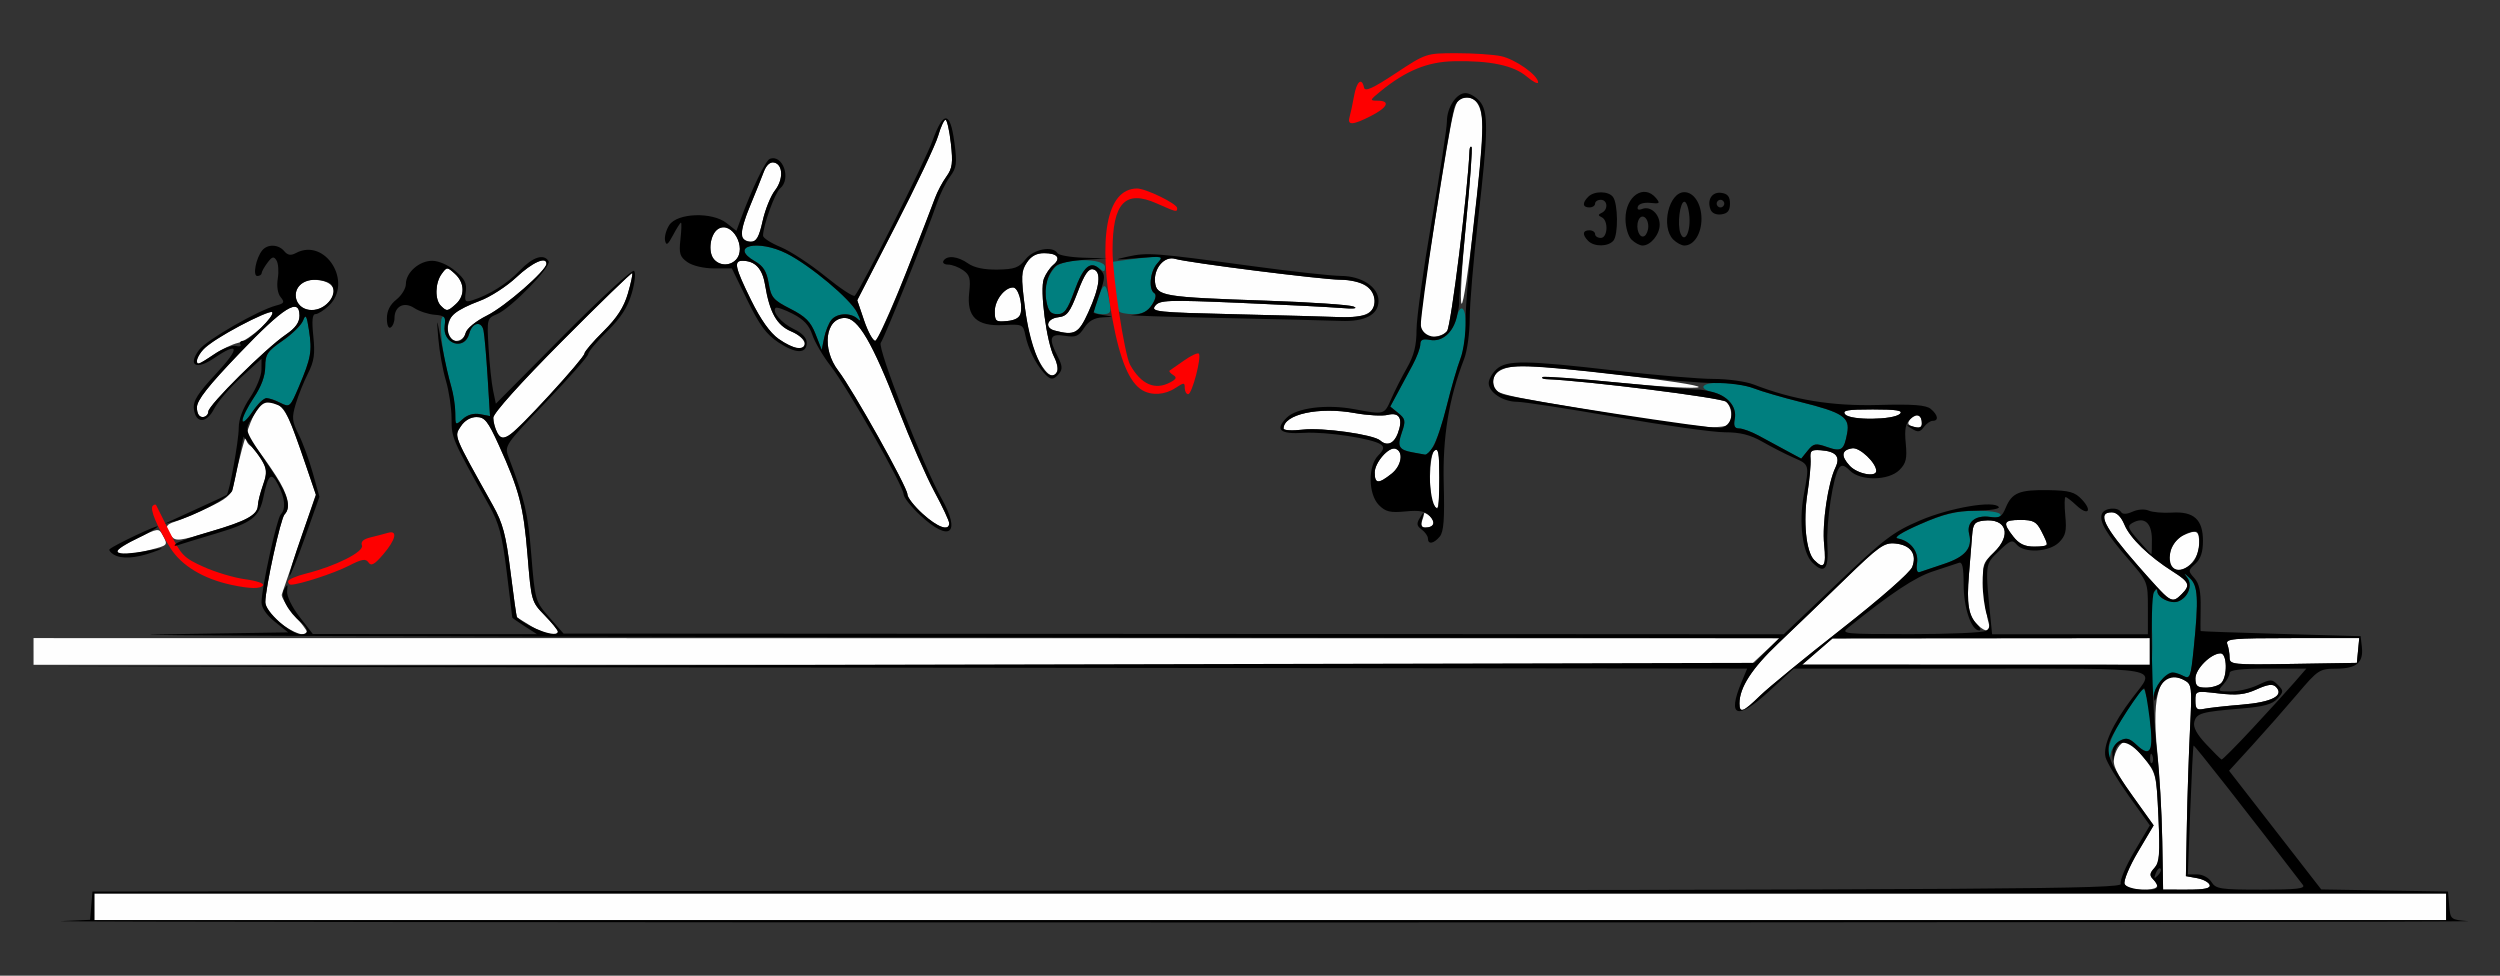 <?xml version="1.0" encoding="UTF-8" standalone="no"?>
<!-- Created with Inkscape (http://www.inkscape.org/) -->

<svg
   xmlns:dc="http://purl.org/dc/elements/1.1/"
   xmlns:cc="http://creativecommons.org/ns#"
   xmlns:rdf="http://www.w3.org/1999/02/22-rdf-syntax-ns#"
   xmlns:svg="http://www.w3.org/2000/svg"
   xmlns="http://www.w3.org/2000/svg"
   xmlns:sodipodi="http://sodipodi.sourceforge.net/DTD/sodipodi-0.dtd"
   xmlns:inkscape="http://www.inkscape.org/namespaces/inkscape"
   id="svg3456"
   version="1.1"
   inkscape:version="0.91 r13725"
   width="614.953"
   height="240"
   viewBox="0 0 614.953 240"
   sodipodi:docname="bb930801.svg">
  <rect x="0" y="0" width="614.953" height="240" fill="#333333" stroke="none"/>
  <defs
     id="defs3460" />
  <sodipodi:namedview
     pagecolor="#ffffff"
     bordercolor="#666666"
     borderopacity="1"
     objecttolerance="10"
     gridtolerance="10"
     guidetolerance="10"
     inkscape:pageopacity="0"
     inkscape:pageshadow="2"
     inkscape:window-width="1556"
     inkscape:window-height="813"
     id="namedview3458"
     showgrid="false"
     inkscape:zoom="1.0163375"
     inkscape:cx="295.35606"
     inkscape:cy="172.56471"
     inkscape:window-x="0"
     inkscape:window-y="0"
     inkscape:window-maximized="0"
     inkscape:current-layer="svg3456" />
  <g
     id="g3466"
     transform="translate(-0.16,-0.54)">
    <path
       style="fill:#fefefe"
       d="m 23.364,223.594 0,-3.281 289.252,0 289.252,0 0,3.281 0,3.281 -289.252,0 -289.252,0 0,-3.281 z M 522.765,217.962 c -0.298,-0.779 1.184,-4.325 3.305,-7.906 l 3.845,-6.493 -5.139,-7.186 c -4.195,-5.866 -5.028,-7.643 -4.533,-9.672 0.571,-2.342 1.848,-3.846 3.293,-3.879 0.351,-0.008 2.083,1.779 3.848,3.97 3.151,3.911 3.219,4.186 3.718,14.882 0.431,9.249 0.279,11.127 -1.005,12.415 -1.182,1.185 -1.266,1.765 -0.385,2.649 1.942,1.948 1.256,2.632 -2.639,2.632 -2.495,0 -3.95,-0.477 -4.308,-1.413 z m 9.277,-10.542 c -0.11,-6.573 -0.665,-16.439 -1.233,-21.923 -1.53,-14.768 0.737,-20.818 6.616,-17.662 1.897,1.018 1.959,1.535 1.44,12.005 -0.298,6.018 -0.648,16.627 -0.778,23.576 l -0.236,12.635 2.727,0.49 c 1.5,0.269 2.902,1.017 3.115,1.661 0.284,0.855 -1.21,1.171 -5.53,1.17 l -5.919,-0.002 -0.2,-11.951 z M 428.037,173.552 c 0,-3.885 3.055,-8.613 9.535,-14.753 3.747,-3.55 11.074,-10.599 16.284,-15.664 8.54,-8.303 9.772,-9.179 12.527,-8.906 3.785,0.374 5.379,2.609 4.142,5.807 -0.513,1.325 -7.926,7.825 -17.254,15.127 -8.995,7.042 -18.053,14.457 -20.129,16.477 -4.239,4.125 -5.105,4.449 -5.105,1.912 z m 112.15,-0.657 c 0,-2.451 0.007,-2.453 5.696,-1.791 4.497,0.524 6.471,0.313 9.377,-1.002 2.725,-1.233 3.954,-1.391 4.732,-0.611 2.146,2.153 -0.964,3.775 -8.408,4.387 -3.955,0.325 -8.137,0.789 -9.293,1.03 -1.757,0.367 -2.103,0.036 -2.103,-2.014 z m 0,-5.483 c 0,-2.343 3.843,-6.162 6.201,-6.162 1.612,0 1.733,5.729 0.154,7.312 -0.617,0.619 -2.299,1.125 -3.738,1.125 -2.147,0 -2.617,-0.408 -2.617,-2.276 z m -531.776,-6.631 0,-3.281 214.72,0.025 214.72,0.025 -3.491,3.256 -3.491,3.256 -211.229,0 -211.229,0 0,-3.281 z m 438.785,0.021 3.738,-3.232 39.019,-0.035 39.019,-0.035 0,3.281 0,3.281 -42.757,-0.014 -42.757,-0.014 3.738,-3.232 z m 101.402,1.484 c 0,-1.002 -0.255,-2.488 -0.567,-3.304 -0.504,-1.318 1.272,-1.483 15.947,-1.483 l 16.514,0 -0.293,3.047 -0.293,3.047 -15.654,0.257 c -14.964,0.246 -15.654,0.177 -15.654,-1.564 z M 68.925,153.628 c -2.158,-1.768 -3.505,-3.68 -3.505,-4.975 0,-3.391 3.774,-20.601 4.731,-21.574 1.613,-1.64 0.9,-4.844 -2.111,-9.496 -3.849,-5.945 -7.293,-10.176 -7.293,-8.96 0,0.525 0.455,1.236 1.01,1.58 0.556,0.344 1.761,1.865 2.679,3.379 1.472,2.428 1.523,3.162 0.433,6.226 -0.68,1.91 -1.255,4.16 -1.277,4.999 -0.065,2.427 -2.197,3.626 -11.455,6.444 -7.874,2.396 -8.788,2.502 -9.848,1.141 -1.648,-2.117 -1.468,-2.799 0.935,-3.538 1.157,-0.356 4.725,-1.866 7.929,-3.356 4.636,-2.155 5.935,-3.233 6.361,-5.275 2.897,-13.904 5.677,-20.935 8.216,-20.782 4.177,0.252 4.81,1.277 9.755,15.793 l 2.368,6.953 -4.003,11.797 c -2.202,6.489 -4.169,12.236 -4.372,12.772 -0.203,0.536 1.114,2.712 2.927,4.837 1.813,2.124 3.295,4.111 3.295,4.416 0,1.469 -3.637,0.191 -6.776,-2.381 z m 61.916,0.948 c -1.799,-1.089 -3.379,-2.074 -3.511,-2.19 -0.132,-0.116 -0.851,-5.158 -1.599,-11.205 -1.125,-9.098 -1.873,-11.913 -4.334,-16.322 -9.82,-17.589 -9.547,-16.917 -7.907,-19.428 0.944,-1.445 2.39,-2.306 3.874,-2.306 2.036,0 2.808,0.968 5.51,6.915 5.04,11.094 6.074,15.07 7.055,27.116 0.914,11.221 0.97,11.419 4.19,14.726 1.795,1.844 3.264,3.651 3.264,4.016 0,1.298 -3.321,0.627 -6.542,-1.323 z m 355.676,-0.423 c -2.148,-2.155 -2.636,-5.103 -2.033,-12.283 0.296,-3.521 0.649,-7.878 0.784,-9.683 0.212,-2.828 0.609,-3.323 2.873,-3.583 5.628,-0.647 6.931,3.568 2.431,7.861 -2.77,2.643 -2.868,2.999 -2.435,8.847 0.248,3.352 0.755,7.043 1.126,8.203 0.793,2.479 -0.59,2.8 -2.746,0.638 z m 46.653,-6.746 c -0.519,-0.379 -3.719,-3.853 -7.111,-7.72 -8.428,-9.607 -10.155,-13.125 -6.444,-13.125 1.213,0 2.299,1.061 3.132,3.062 1.372,3.295 6.013,7.784 11.902,11.513 4.055,2.568 4.365,3.344 2.201,5.515 -1.63,1.635 -2.29,1.771 -3.68,0.756 z m 0.929,-7.743 c -1.167,-1.894 0.569,-6.279 2.908,-7.348 3.549,-1.622 4.116,-1.337 4.116,2.069 0,4.536 -5.113,8.379 -7.023,5.279 z m -87.679,-1.359 c -2.003,-2.009 -2.759,-9.51 -1.661,-16.471 0.525,-3.329 0.868,-7.108 0.762,-8.397 -0.169,-2.046 0.152,-2.319 2.527,-2.147 3.749,0.272 4.873,1.592 3.606,4.237 -1.87,3.904 -3.321,13.806 -2.785,19.013 0.544,5.283 -0.04,6.181 -2.449,3.765 z M 28.972,136.133 c 0,-0.408 2.303,-1.875 5.118,-3.26 4.947,-2.434 5.15,-2.458 6.075,-0.726 1.36,2.548 1.381,2.523 -3.196,3.679 -4.867,1.229 -7.997,1.349 -7.997,0.307 z m 466.423,-3.603 c -2.722,-3.472 -2.453,-4.092 1.777,-4.092 3.168,0 3.924,0.407 5.14,2.766 1.921,3.727 1.889,3.797 -1.777,3.797 -2.347,0 -3.721,-0.66 -5.14,-2.47 z m -268.289,-5.608 c -2.058,-1.865 -3.741,-4.019 -3.741,-4.787 0,-1.735 -13.429,-25.742 -17.003,-30.395 -4.143,-5.395 -3.2,-12.99 1.613,-12.99 3.26,0 6.762,5.984 13.169,22.5 2.9,7.477 6.899,16.599 8.887,20.272 1.987,3.673 3.614,7.153 3.614,7.734 0,2.036 -2.832,1.026 -6.539,-2.334 z M 349.9,128.83 c 0.312,-0.816 0.567,-1.711 0.567,-1.99 0,-0.279 0.626,0.014 1.392,0.652 1.603,1.335 1.034,2.821 -1.079,2.821 -0.935,0 -1.246,-0.524 -0.879,-1.483 z m 2.818,-4.282 c -1.226,-1.99 -1.018,-12.066 0.271,-13.139 0.983,-0.818 1.217,0.452 1.217,6.601 0,7.586 -0.227,8.584 -1.488,6.537 z m -14.4,-7.792 c 0,-2.438 3.444,-6.382 5.098,-5.837 2.074,0.683 1.522,4.196 -0.967,6.161 -3.257,2.57 -4.13,2.501 -4.13,-0.324 z m 116.845,-1.635 c -2.255,-2.428 -2.032,-3.915 0.644,-4.312 1.81,-0.269 5.876,3.585 5.876,5.568 0,1.644 -4.66,0.746 -6.52,-1.256 z m -115.49,-6.226 c -1.643,-1.468 -14.269,-3.238 -19.048,-2.67 -2.605,0.31 -4.737,0.191 -4.737,-0.264 0,-3.531 8.705,-5.419 17.557,-3.809 3.135,0.57 6.771,0.767 8.081,0.437 2.903,-0.731 3.826,0.992 2.46,4.594 -0.953,2.515 -2.658,3.191 -4.314,1.712 z m -217.204,-1.946 c -0.536,-1.004 -0.974,-2.645 -0.974,-3.646 0,-1.108 6.623,-8.485 16.932,-18.858 9.313,-9.371 17.073,-16.896 17.246,-16.723 0.173,0.173 -0.305,2.432 -1.061,5.02 -0.989,3.385 -2.682,5.996 -6.031,9.306 -2.561,2.53 -4.656,4.983 -4.656,5.45 0,1.155 -16.683,19.236 -18.795,20.37 -1.297,0.696 -1.912,0.484 -2.661,-0.92 z m 272.391,-4.932 c -27.173,-4.56 -27.031,-4.524 -27.382,-6.961 -0.406,-2.824 2.072,-4.389 7.086,-4.476 6.991,-0.121 44.278,4.332 43.426,5.187 -0.423,0.425 -9.137,-0.059 -19.364,-1.075 -10.227,-1.016 -18.798,-1.643 -19.047,-1.394 -0.249,0.249 0.144,0.477 0.872,0.505 9.778,0.38 43.093,4.557 44.289,5.553 0.872,0.726 1.402,2.302 1.241,3.691 -0.252,2.179 -0.707,2.44 -4.487,2.58 -2.313,0.086 -14.299,-1.538 -26.636,-3.608 z m 75.428,3.287 c -0.922,-0.371 -0.952,-0.794 -0.128,-1.791 1.24,-1.499 2.737,-0.912 2.737,1.074 0,1.398 -0.545,1.548 -2.609,0.717 z m -16.236,-2.833 c -0.816,-0.986 0.484,-1.221 6.768,-1.221 5.846,0 7.512,0.267 6.707,1.074 -1.544,1.549 -12.218,1.665 -13.475,0.147 z M 48.598,100.745 c 0,-1.757 2.752,-5.255 10.514,-13.359 10.898,-11.38 14.72,-13.769 14.72,-9.2 0,1.67 -0.987,3.045 -3.337,4.647 -4.984,3.398 -19.093,17.397 -19.093,18.945 0,0.741 -0.631,1.348 -1.402,1.348 -0.878,0 -1.402,-0.889 -1.402,-2.38 z M 257.241,91.641 c -2.509,-3.154 -3.992,-7.784 -4.987,-15.566 -0.965,-7.549 -0.913,-8.81 0.452,-10.9 1.066,-1.632 2.387,-2.363 4.27,-2.363 3.313,0 4.272,1.229 2.262,2.902 -0.819,0.682 -1.86,2.218 -2.313,3.414 -1.033,2.726 0.664,15.589 2.536,19.22 1.861,3.611 0.105,6.216 -2.22,3.292 z M 48.598,89.166 c 0,-1.936 3.733,-4.931 10.631,-8.529 4.048,-2.111 7.594,-3.604 7.88,-3.318 0.956,0.959 -5.676,6.962 -8.341,7.549 -1.447,0.319 -4.136,1.604 -5.975,2.856 -3.672,2.5 -4.195,2.68 -4.195,1.442 z M 191.674,83.901 c -2.104,-1.491 -4.405,-4.734 -6.776,-9.553 -3.951,-8.03 -4.31,-9.66 -2.126,-9.66 3.111,0 4.918,1.899 5.566,5.847 1.132,6.894 2.899,10.039 6.488,11.543 3.422,1.434 4.544,4.207 1.669,4.126 -0.9,-0.025 -3.069,-1.062 -4.821,-2.303 z M 110.903,83.75 c -1.195,-1.199 -0.611,-4.72 1.012,-6.102 0.9,-0.766 3.726,-2.168 6.282,-3.115 2.556,-0.947 6.595,-3.55 8.975,-5.784 3.913,-3.672 7.406,-5.241 7.406,-3.327 0,1.655 -10.144,10.493 -14.599,12.719 -2.795,1.397 -4.994,3.191 -5.286,4.312 -0.486,1.865 -2.528,2.563 -3.791,1.296 z m 101.811,-4.365 -1.691,-4.99 9.365,-18.213 c 5.151,-10.017 9.886,-20.006 10.524,-22.198 C 231.55,31.793 232.371,30 232.737,30 c 0.366,0 0.959,2.6 1.318,5.777 0.546,4.839 0.367,6.171 -1.099,8.203 -0.963,1.334 -2.216,3.692 -2.784,5.238 -5.911,16.089 -13.899,35.156 -14.728,35.156 -0.571,0 -1.799,-2.245 -2.729,-4.99 z M 350.156,82.812 c -1.145,-1.149 -0.692,-5.322 3.187,-29.375 4.628,-28.694 4.585,-28.518 7.038,-28.873 2.815,-0.407 4.376,2.078 4.462,7.108 0.121,7.013 -4.319,44.417 -5.171,43.562 -0.423,-0.425 0.059,-9.166 1.072,-19.425 1.013,-10.259 1.638,-18.857 1.389,-19.106 -0.249,-0.249 -0.475,0.144 -0.503,0.875 -0.367,9.513 -4.543,43.228 -5.496,44.38 -1.236,1.494 -4.83,2.007 -5.979,0.854 z m -90.576,-0.959 c -2.545,-0.667 -1.923,-2.945 0.894,-3.276 2.16,-0.253 2.858,-1.161 4.773,-6.205 1.652,-4.351 2.648,-5.824 3.779,-5.588 2.132,0.445 1.708,4.3 -1.164,10.593 -2.391,5.24 -3.364,5.766 -8.282,4.476 z M 244.86,77.08 c 0,-2.698 2.414,-5.83 4.495,-5.83 1.24,0 2.366,3.729 1.888,6.254 -0.219,1.161 -1.303,1.81 -3.354,2.009 -2.789,0.27 -3.03,0.077 -3.03,-2.433 z m 59.071,0.76 c -19.317,-0.46 -20.748,-0.611 -19.626,-2.068 1.101,-1.432 2.97,-1.498 20.836,-0.738 10.794,0.459 21.939,1.024 24.766,1.255 3.259,0.267 4.42,0.138 3.173,-0.353 -1.082,-0.426 -10.755,-1.073 -21.495,-1.438 -25.402,-0.864 -26.917,-1.115 -27.309,-4.523 -0.392,-3.406 2.31,-6.558 4.94,-5.764 3.132,0.946 36.146,5.113 40.717,5.14 5.062,0.03 8.386,2.091 8.386,5.201 0,3.037 -2.59,4.241 -8.583,3.991 -2.732,-0.114 -14.344,-0.43 -25.804,-0.703 z M 74.019,75.75 c -2.499,-2.507 -0.56,-6.375 3.195,-6.375 5.028,0 6.658,2.919 3.321,5.948 -2.008,1.823 -4.933,2.014 -6.515,0.427 z m 34.579,0 c -1.518,-1.523 -1.416,-5.613 0.196,-7.824 1.293,-1.774 1.354,-1.774 3.271,-0.034 2.409,2.187 2.514,5.371 0.244,7.431 -2.04,1.852 -2.264,1.878 -3.711,0.427 z m 67.15,-11.475 c -1.51,-1.825 -0.881,-6.2 1.067,-7.423 3.369,-2.116 7.222,4.724 4.307,7.647 -1.518,1.522 -4.015,1.418 -5.374,-0.225 z m 6.864,-5.602 c -0.279,-0.729 0.602,-3.999 1.958,-7.266 1.356,-3.267 2.908,-7.121 3.448,-8.565 0.619,-1.654 1.549,-2.518 2.511,-2.334 2.261,0.432 2.393,4.156 0.245,6.895 -1.034,1.319 -2.392,4.692 -3.018,7.497 C 186.874,58.853 186.225,60 184.869,60 c -0.962,0 -1.978,-0.597 -2.257,-1.326 z"
       id="path3476"
       inkscape:connector-curvature="0" />
    <path
       style="fill:#007f7f"
       d="m 518.819,185.813 c -0.145,-2.449 1.646,-6.26 5.807,-12.36 2.775,-4.068 2.886,-4.128 3.437,-1.875 0.903,3.693 2.021,-11.455 1.311,-17.754 -0.382,-3.383 -0.23,-6.148 0.397,-7.229 0.558,-0.963 1.027,-1.239 1.043,-0.612 0.04,1.589 3.326,3.191 5.127,2.497 2.449,-0.943 3.63,-3.975 2.261,-5.806 -1.008,-1.349 -0.918,-1.338 0.612,0.069 2.024,1.861 2.204,5.087 0.965,17.256 -0.762,7.48 -0.828,7.634 -2.87,6.7 -4.891,-2.236 -8.677,4.48 -7.615,13.508 0.62,5.267 -0.537,6.419 -3.571,3.56 -1.765,-1.664 -2.538,-1.861 -4.071,-1.038 -1.041,0.559 -2.074,1.966 -2.297,3.127 l -0.405,2.111 -0.127,-2.156 z m -47.093,-46.809 c 0.414,-2.831 -1.639,-5.419 -4.772,-6.016 -1.075,-0.205 1.061,-1.548 5.607,-3.524 5.663,-2.462 8.714,-3.213 13.328,-3.281 3.524,-0.052 6.127,0.328 6.334,0.925 0.22,0.636 -0.705,0.858 -2.487,0.595 -3.651,-0.537 -5.92,1.298 -5.194,4.2 0.869,3.472 -0.96,5.626 -6.262,7.374 -2.704,0.892 -5.371,1.789 -5.928,1.994 -0.627,0.231 -0.865,-0.631 -0.626,-2.267 z m -32.123,-27.602 c -1.992,-1.074 -5.077,-2.743 -6.857,-3.709 -1.779,-0.966 -3.929,-1.756 -4.777,-1.756 -1.146,0 -1.426,-0.61 -1.089,-2.377 0.561,-2.944 -1.777,-5.735 -5.49,-6.553 -1.493,-0.329 -2.476,-0.986 -2.184,-1.459 0.82,-1.33 8.389,-1.018 12.317,0.507 1.938,0.753 7.098,2.259 11.468,3.347 10.541,2.625 12.267,3.779 11.534,7.712 -0.786,4.22 -1.389,4.629 -4.972,3.377 -2.795,-0.977 -3.305,-0.882 -4.73,0.884 l -1.598,1.979 -3.622,-1.953 z m -91.94,0.422 c -3.436,-0.618 -3.882,-1.442 -2.671,-4.929 0.974,-2.804 0.879,-3.315 -0.881,-4.745 l -1.973,-1.603 1.828,-3.399 c 1.005,-1.869 2.669,-4.964 3.697,-6.878 1.028,-1.914 1.869,-4.176 1.869,-5.026 0,-1.15 0.608,-1.43 2.369,-1.092 2.935,0.563 5.717,-1.782 6.532,-5.507 0.328,-1.498 0.983,-2.484 1.455,-2.191 1.326,0.822 1.015,8.415 -0.506,12.356 -0.75,1.944 -2.252,7.121 -3.336,11.503 -1.907,7.708 -3.962,12.324 -5.368,12.06 -0.374,-0.07 -1.731,-0.317 -3.016,-0.548 z M 59.813,103.952 c 0,-0.816 1.254,-3.339 2.787,-5.608 1.833,-2.714 2.793,-5.313 2.804,-7.596 0.015,-3.058 0.524,-3.821 4.285,-6.416 2.348,-1.62 4.612,-3.855 5.032,-4.967 0.631,-1.671 0.882,-1.248 1.447,2.44 0.792,5.171 0.499,6.8 -2.487,13.845 -2.132,5.029 -2.265,5.146 -4.527,3.998 -3.534,-1.794 -4.397,-1.511 -6.97,2.288 -1.314,1.94 -2.37,2.838 -2.37,2.016 z m 52.336,-1.939 c 0,-1.803 -0.622,-5.349 -1.381,-7.88 -1.833,-6.107 -2.796,-15 -1.699,-15.681 0.49,-0.304 0.707,0.591 0.495,2.041 -0.68,4.65 4.868,6.549 6.037,2.067 0.706,-2.709 2.993,-3.186 3.498,-0.73 0.235,1.142 0.69,6.348 1.011,11.568 l 0.584,9.492 -2.436,-0.467 c -1.555,-0.298 -3.1,0.136 -4.272,1.2 -1.792,1.627 -1.836,1.588 -1.836,-1.61 z m 88.628,-19.275 c -1.202,-3.071 -2.46,-4.336 -6.196,-6.236 -4.209,-2.14 -4.754,-2.779 -5.341,-6.262 -0.493,-2.929 -1.314,-4.256 -3.352,-5.419 -6.59,-3.76 0.692,-5.514 7.841,-1.888 5.725,2.904 15.578,11.15 17.219,14.411 0.989,1.966 1.046,2.46 0.187,1.641 -1.677,-1.6 -5.048,-1.475 -6.467,0.24 -0.643,0.777 -1.441,2.752 -1.775,4.389 l -0.607,2.977 -1.509,-3.853 z m 56.785,-8.081 c -0.65,-3.476 -0.063,-5.837 2.071,-8.329 1.965,-2.295 12.33,-2.395 12.33,-0.12 0,1.24 -0.257,1.307 -1.39,0.364 -2.307,-1.92 -3.97,-0.415 -6.141,5.558 -1.693,4.658 -2.445,5.682 -4.172,5.682 -1.652,0 -2.235,-0.681 -2.697,-3.155 z m 11.668,2.452 c 0.039,-0.387 0.622,-2.18 1.296,-3.984 1.269,-3.401 1.82,-2.959 2.633,2.109 0.353,2.202 0.091,2.578 -1.793,2.578 -1.214,0 -2.175,-0.316 -2.136,-0.703 z m 6.128,-0.033 c -0.249,-0.405 -0.742,-3.294 -1.094,-6.421 l -0.641,-5.685 4.441,-0.611 C 280.506,64.025 283.351,63.75 284.387,63.75 c 1.766,0 1.787,0.107 0.337,1.714 -1.7,1.885 -2.081,6.281 -0.623,7.185 0.567,0.351 0.344,1.461 -0.575,2.868 -1.093,1.673 -2.341,2.295 -4.607,2.295 -1.71,0 -3.312,-0.331 -3.562,-0.736 z"
       id="path3472"
       inkscape:connector-curvature="0" />
    <path
       style="fill:#fe0000"
       d="m 57.009,144.391 c -6.849,-1.479 -12.193,-4.707 -14.912,-9.008 -3.284,-5.195 -5.149,-9.635 -4.373,-10.413 0.326,-0.327 0.698,-0.419 0.827,-0.204 0.129,0.215 1.621,3.19 3.318,6.612 2.84,5.729 3.505,6.41 8.411,8.613 2.93,1.316 7.527,2.683 10.216,3.038 2.689,0.355 4.662,1.014 4.384,1.465 -0.58,0.942 -3.191,0.908 -7.871,-0.103 z m 14.019,-0.842 c 0,-0.454 1.998,-1.324 4.439,-1.932 7.222,-1.798 14.312,-5.371 13.721,-6.915 -0.346,-0.905 0.345,-1.552 2.111,-1.975 1.444,-0.346 3.362,-0.848 4.261,-1.116 2.504,-0.746 1.99,1.639 -1.141,5.299 -2.135,2.496 -2.969,2.956 -3.612,1.99 -0.677,-1.017 -1.613,-0.857 -4.934,0.846 -3.541,1.816 -12.02,4.584 -14.145,4.617 -0.386,0.007 -0.701,-0.361 -0.701,-0.815 z M 281.147,96.528 c -3.154,-1.846 -5.505,-7.425 -7.331,-17.391 -3.699,-20.196 -1.486,-32.107 5.987,-32.233 2.143,-0.036 9.915,3.745 9.915,4.824 0,1.056 -0.115,1.029 -5.047,-1.159 -7.734,-3.432 -10.841,-0.122 -10.841,11.546 0,6.501 2.949,25.729 4.321,28.169 2.725,4.848 6.118,6.324 9.886,4.301 1.519,-0.816 1.662,-1.207 0.667,-1.824 -0.697,-0.432 -1.069,-0.916 -0.827,-1.074 0.242,-0.159 1.84,-1.273 3.551,-2.477 1.711,-1.204 3.335,-1.963 3.61,-1.688 0.761,0.763 -1.648,9.977 -2.608,9.977 -0.463,0 -0.841,-0.681 -0.841,-1.514 0,-1.394 -0.183,-1.394 -2.304,0 -2.583,1.698 -5.797,1.912 -8.138,0.542 z m 50.983,-67.231 c 0.264,-0.902 0.76,-3.223 1.102,-5.156 0.634,-3.59 1.904,-4.666 2.447,-2.074 0.229,1.095 2.1,0.254 7.779,-3.498 7.45,-4.922 7.503,-4.939 14.953,-4.944 4.112,-0.003 9.041,0.322 10.954,0.723 3.505,0.733 9.14,4.707 9.14,6.445 0,0.516 -1.264,-0.129 -2.808,-1.433 -3.239,-2.734 -8.992,-3.943 -17.898,-3.762 -6.511,0.133 -11.82,2.311 -18.079,7.418 -2.654,2.165 -2.691,2.288 -0.701,2.293 3.209,0.007 2.515,1.631 -1.598,3.736 -4.543,2.325 -5.916,2.391 -5.29,0.253 z"
       id="path3470"
       inkscape:connector-curvature="0" />
    <path
       style="fill:#000000"
       d="m 15.133,227.117 7.189,-0.319 0.288,-3.477 0.288,-3.477 249.736,-0.236 c 221.93,-0.21 249.676,-0.393 249.197,-1.647 -0.297,-0.777 1.188,-4.329 3.305,-7.904 l 3.845,-6.493 -5.155,-7.208 c -2.835,-3.964 -5.419,-8.263 -5.742,-9.554 -0.704,-2.814 1.718,-8.187 6.558,-14.545 C 530.571,164.468 533.498,165 484.715,165 l -43.323,0 -6.192,5.691 c -7.731,7.106 -10.24,6.244 -6.683,-2.296 L 429.932,165 218.938,164.77 7.944,164.539 l 211.898,-0.473 211.898,-0.473 3.037,-3.047 3.037,-3.047 -214.935,-0.216 C 104.665,157.166 22.138,156.849 39.487,156.581 l 31.543,-0.488 -3.272,-2.618 c -2.033,-1.627 -3.272,-3.434 -3.272,-4.773 0,-3.43 3.766,-20.644 4.731,-21.625 1.298,-1.32 1.067,-3.989 -0.633,-7.285 -1.689,-3.276 -2.459,-2.636 -3.628,3.02 -1.022,4.944 -2.786,6.305 -11.581,8.936 -4.427,1.324 -8.679,2.623 -9.45,2.885 -0.878,0.299 -1.053,0.163 -0.467,-0.366 0.514,-0.464 4.299,-1.8 8.411,-2.97 8.619,-2.452 11.665,-4.115 11.723,-6.397 0.023,-0.89 0.589,-3.158 1.259,-5.039 1.314,-3.691 0.954,-4.93 -2.737,-9.407 l -2.073,-2.514 -1.145,5.795 c -0.63,3.187 -1.342,6.539 -1.583,7.449 -0.42,1.585 -9.443,6.38 -14.322,7.611 l -2.336,0.589 2.336,-1.109 c 1.285,-0.61 4.65,-2.152 7.477,-3.427 2.827,-1.275 5.273,-2.424 5.436,-2.553 0.663,-0.525 2.975,-13.312 2.975,-16.452 0,-2.198 0.972,-4.814 2.787,-7.5 1.533,-2.269 2.794,-5.349 2.804,-6.845 l 0.017,-2.719 -5.028,4.594 c -2.765,2.527 -5.741,5.99 -6.612,7.697 -1.891,3.702 -4.575,3.717 -5.002,0.028 -0.225,-1.944 0.957,-3.813 5.481,-8.664 5.952,-6.382 5.725,-8.033 -0.519,-3.782 -4.403,2.997 -6.54,1.797 -3.669,-2.061 1.815,-2.439 14.606,-9.786 19.007,-10.917 1.922,-0.494 2.077,-0.797 1.047,-2.042 -0.729,-0.881 -1.009,-2.701 -0.705,-4.581 0.278,-1.716 0.138,-3.714 -0.309,-4.441 -0.669,-1.086 -1.065,-0.988 -2.223,0.549 -0.775,1.029 -1.422,2.187 -1.439,2.574 -0.016,0.387 -0.496,0.703 -1.066,0.703 -1.188,0 -0.326,-4.447 1.225,-6.323 1.316,-1.59 3.999,-1.486 5.402,0.209 0.833,1.007 1.615,1.135 2.857,0.469 7.247,-3.891 14.175,7.238 8.081,12.981 -1.19,1.121 -2.655,2.038 -3.257,2.038 -0.775,0 -0.928,1.587 -0.527,5.439 0.456,4.375 0.199,6.163 -1.312,9.141 -1.033,2.036 -2.391,5.423 -3.018,7.527 -1.002,3.366 -0.916,4.265 0.723,7.5 1.024,2.021 2.592,6.297 3.485,9.501 l 1.623,5.826 -3.517,9.901 c -1.934,5.446 -3.672,9.746 -3.861,9.556 -0.189,-0.19 1.205,-4.742 3.098,-10.116 l 3.443,-9.77 -2.389,-7.018 c -4.163,-12.228 -5.163,-14.403 -6.945,-15.106 -3.091,-1.219 -3.887,-0.876 -6.03,2.602 -2.369,3.845 -2.744,2.722 4.524,13.541 3.909,5.819 4.822,8.988 3.096,10.743 -0.959,0.975 -4.731,18.186 -4.731,21.586 0,2.315 6.206,7.898 8.779,7.898 1.901,0 1.926,-1.292 0.056,-2.849 -3.322,-2.766 -5.233,-6.451 -4.228,-8.153 0.872,-1.477 0.953,-1.433 0.755,0.406 -0.127,1.183 1.171,3.862 3.049,6.293 l 3.271,4.233 27.57,0.02 27.57,0.02 -3.037,-1.951 c -1.671,-1.073 -3.037,-2.031 -3.037,-2.129 0,-0.098 -0.615,-5.147 -1.366,-11.221 -1.131,-9.142 -1.877,-11.96 -4.337,-16.371 -9.242,-16.568 -9.207,-16.488 -9.229,-21.351 -0.012,-2.625 -0.643,-6.844 -1.403,-9.375 C 109.074,91.602 108.243,87 107.987,83.906 c -0.462,-5.581 -0.455,-5.569 0.849,1.406 0.723,3.867 1.764,8.505 2.314,10.306 0.55,1.801 0.999,4.714 0.999,6.473 0,3.12 0.045,3.158 1.836,1.531 1.172,-1.064 2.717,-1.498 4.272,-1.2 l 2.436,0.467 -0.584,-9.492 c -0.321,-5.221 -0.776,-10.426 -1.011,-11.568 -0.505,-2.456 -2.792,-1.979 -3.498,0.73 -1.142,4.381 -6.72,2.602 -6.057,-1.931 0.313,-2.142 0.006,-2.473 -2.468,-2.662 -1.554,-0.119 -3.811,-0.863 -5.014,-1.654 -2.516,-1.654 -4.866,-0.448 -4.866,2.497 0,0.938 -0.421,1.966 -0.935,2.284 -0.543,0.337 -0.935,-0.593 -0.935,-2.22 0,-1.87 0.776,-3.412 2.336,-4.643 1.285,-1.014 2.336,-2.732 2.336,-3.818 0,-2.824 3.278,-5.724 6.47,-5.724 1.596,0 3.963,1.039 5.691,2.498 2.337,1.973 2.877,3.059 2.568,5.168 -0.343,2.343 -0.152,2.597 1.552,2.07 4.12,-1.275 8.614,-4.082 11.706,-7.31 3.23,-3.373 5.931,-4.258 7.117,-2.333 0.79,1.281 -9.268,11.616 -12.687,13.037 -2.466,1.025 -2.497,1.147 -2.079,8.252 0.234,3.966 0.733,8.688 1.109,10.493 l 0.684,3.281 16.6,-16.732 c 9.23,-9.303 16.956,-16.375 17.402,-15.928 0.446,0.447 0.188,2.904 -0.581,5.534 -0.997,3.411 -2.68,6.012 -6.038,9.33 -2.561,2.53 -4.658,5.038 -4.66,5.573 -0.002,0.535 -4.652,5.824 -10.334,11.754 -10.143,10.586 -10.31,10.832 -9.261,13.594 4.039,10.633 4.747,13.677 5.591,24.044 0.919,11.287 0.956,11.413 4.43,15.377 l 3.503,3.997 150.067,0.088 150.067,0.088 13.066,-12.422 c 11.636,-11.063 13.879,-12.769 20.493,-15.59 7.37,-3.144 18.308,-4.996 19.353,-3.278 0.275,0.452 -2.296,0.851 -5.713,0.888 -4.928,0.053 -7.731,0.732 -13.557,3.281 -4.558,1.995 -6.686,3.34 -5.607,3.545 3.133,0.597 5.186,3.185 4.772,6.016 -0.239,1.636 -9.3e-4,2.498 0.626,2.267 0.557,-0.205 3.224,-1.102 5.928,-1.994 5.302,-1.749 7.131,-3.902 6.262,-7.374 -0.721,-2.883 1.537,-4.739 5.125,-4.211 2.341,0.345 2.939,-0.006 3.875,-2.272 1.52,-3.682 3.355,-4.435 10.507,-4.313 5.181,0.089 6.491,0.456 8.225,2.308 2.667,2.848 1.477,4.104 -1.358,1.432 -1.188,-1.119 -2.386,-2.035 -2.663,-2.035 -0.277,0 -0.306,2.06 -0.065,4.579 0.362,3.775 0.091,4.927 -1.539,6.562 -2.397,2.405 -8.612,2.725 -10.422,0.537 -1.054,-1.273 -1.58,-1.077 -4.399,1.641 -3.452,3.328 -3.404,2.855 -1.854,18.322 l 0.211,2.109 19.159,-9.4e-4 19.159,-9.4e-4 0,-6.453 c 0,-6.414 -0.029,-6.487 -4.757,-11.952 -5.549,-6.415 -7.267,-9.348 -6.56,-11.197 0.576,-1.505 3.904,-1.807 4.752,-0.431 0.35,0.568 1.388,0.522 2.799,-0.123 1.272,-0.581 2.978,-0.698 3.939,-0.271 0.932,0.415 3.51,0.641 5.728,0.502 5.409,-0.339 7.649,1.699 7.649,6.958 0,2.743 -0.566,4.442 -1.877,5.632 -1.795,1.63 -1.806,1.783 -0.234,3.529 1.208,1.342 1.616,3.288 1.54,7.348 -0.057,3.037 -0.057,5.589 0,5.671 0.057,0.082 8.935,0.398 19.729,0.703 l 19.626,0.554 0.301,2.635 c 0.441,3.857 -1.281,5.331 -6.257,5.356 -4.175,0.022 -4.51,0.241 -9.677,6.328 -2.944,3.468 -7.913,9.112 -11.042,12.543 l -5.69,6.237 11.338,14.6 11.338,14.6 15.592,0.257 15.592,0.257 0.287,3.466 c 0.282,3.406 0.364,3.473 4.673,3.815 2.412,0.192 -131.455,0.34 -297.483,0.329 C 143.785,227.444 11.179,227.292 15.133,227.117 Z m 586.736,-3.523 0,-3.281 -289.252,0 -289.252,0 0,3.281 0,3.281 289.252,0 289.252,0 0,-3.281 z M 530.841,218.625 c 0,-0.412 -0.495,-1.246 -1.099,-1.853 -0.843,-0.845 -0.756,-1.491 0.371,-2.766 1.224,-1.385 1.387,-3.488 0.973,-12.583 -0.497,-10.915 -0.498,-10.922 -3.875,-14.836 -3.634,-4.212 -6.196,-4.452 -6.935,-0.649 l -0.395,2.03 -0.127,-2.076 c -0.076,-1.239 0.662,-2.5 1.83,-3.127 1.62,-0.87 2.347,-0.684 4.218,1.08 3.354,3.161 4.139,1.508 3.123,-6.572 -0.48,-3.82 -1.065,-7.138 -1.299,-7.373 -0.521,-0.523 -7.705,10.504 -8.518,13.074 -0.954,3.016 0.21,5.774 5.652,13.382 l 5.155,7.208 -3.845,6.493 c -2.121,3.581 -3.603,7.126 -3.305,7.906 0.568,1.485 8.076,2.101 8.076,0.663 z m 12.851,-0.422 c -0.214,-0.645 -1.616,-1.392 -3.115,-1.661 l -2.727,-0.49 0.236,-12.635 c 0.13,-6.949 0.48,-17.559 0.778,-23.576 0.519,-10.47 0.457,-10.987 -1.44,-12.005 -2.901,-1.558 -5.507,-0.319 -6.489,3.084 -0.675,2.34 -0.88,2.53 -0.946,0.878 -0.086,-2.155 2.854,-5.859 4.65,-5.859 0.548,0 1.75,0.405 2.672,0.9 1.524,0.818 1.748,0.201 2.46,-6.797 1.243,-12.214 1.064,-15.435 -0.961,-17.297 -1.53,-1.407 -1.62,-1.417 -0.612,-0.069 1.369,1.831 0.188,4.863 -2.261,5.806 -1.804,0.695 -5.093,-0.912 -5.113,-2.497 -0.01,-0.814 -0.239,-0.784 -0.8,0.104 -1.063,1.681 -0.567,28.492 0.731,39.538 0.576,4.898 1.145,14.495 1.266,21.326 l 0.22,12.42 5.919,0.002 c 4.32,9.4e-4 5.814,-0.315 5.53,-1.17 z m 22.929,0 c -14.036,-18.326 -26.709,-34.478 -26.883,-34.263 -0.124,0.153 -0.492,7.345 -0.817,15.982 l -0.591,15.703 2.323,0 c 1.31,0 2.831,0.817 3.49,1.875 1.061,1.704 2.179,1.875 12.272,1.875 8.739,0 10.913,-0.25 10.207,-1.172 z m -35.026,-4.009 c -0.288,-0.289 -0.81,0.232 -1.161,1.156 -0.507,1.336 -0.4,1.444 0.523,0.525 0.639,-0.636 0.926,-1.392 0.638,-1.681 z m -1.985,-27.807 c -0.298,-0.748 -0.52,-0.526 -0.565,0.566 -0.041,0.988 0.18,1.542 0.491,1.23 0.311,-0.312 0.344,-1.12 0.074,-1.797 z m 24.568,-6.621 c 3.956,-4.254 8.568,-9.316 10.249,-11.25 L 567.483,165 l -9.443,0 c -6.592,0 -9.443,0.331 -9.443,1.098 0,0.604 -0.696,1.87 -1.547,2.812 -1.471,1.631 -1.382,1.714 1.837,1.714 1.861,0 4.879,-0.715 6.705,-1.589 3.097,-1.482 3.426,-1.484 4.876,-0.029 1.45,1.454 1.443,1.683 -0.098,3.391 -1.249,1.384 -3.402,1.975 -8.816,2.42 -9.906,0.813 -11.076,1.144 -11.635,3.29 -0.338,1.298 0.565,3 2.926,5.51 1.878,1.998 3.578,3.688 3.778,3.757 0.199,0.069 3.599,-3.356 7.554,-7.609 z m -121.036,-8.125 c 2.076,-2.02 11.134,-9.434 20.129,-16.477 9.328,-7.302 16.741,-13.802 17.254,-15.127 1.237,-3.198 -0.357,-5.433 -4.142,-5.807 -2.754,-0.272 -3.986,0.603 -12.527,8.906 -5.21,5.065 -12.537,12.113 -16.284,15.664 -6.48,6.14 -9.535,10.868 -9.535,14.753 0,2.538 0.866,2.213 5.105,-1.912 z m 118.441,2.238 c 7.445,-0.612 10.554,-2.234 8.408,-4.387 -0.778,-0.781 -2.006,-0.622 -4.732,0.611 -2.906,1.315 -4.88,1.525 -9.377,1.002 -5.689,-0.662 -5.696,-0.66 -5.696,1.791 0,2.05 0.346,2.381 2.103,2.014 1.157,-0.242 5.339,-0.706 9.293,-1.03 z m -5.041,-5.316 c 1.579,-1.584 1.458,-7.312 -0.154,-7.312 -2.358,0 -6.201,3.819 -6.201,6.162 0,1.867 0.469,2.276 2.617,2.276 1.439,0 3.121,-0.506 3.738,-1.125 z m -17.57,-7.781 0,-3.281 -39.019,0.035 -39.019,0.035 -3.738,3.232 -3.738,3.232 42.757,0.014 42.757,0.014 0,-3.281 z m 51.227,-0.234 0.293,-3.047 -16.514,0 c -14.675,0 -16.451,0.165 -15.947,1.483 0.312,0.816 0.567,2.302 0.567,3.304 0,1.741 0.69,1.81 15.654,1.564 l 15.654,-0.257 0.293,-3.047 z M 137.383,155.899 c 0,-0.365 -1.469,-2.172 -3.264,-4.016 -3.22,-3.308 -3.276,-3.505 -4.19,-14.726 -0.981,-12.047 -2.016,-16.022 -7.055,-27.116 -2.701,-5.947 -3.473,-6.915 -5.51,-6.915 -1.484,0 -2.93,0.861 -3.874,2.306 -1.64,2.511 -1.914,1.84 7.907,19.428 2.462,4.409 3.209,7.224 4.334,16.322 0.748,6.047 1.467,11.089 1.599,11.205 3.195,2.804 10.053,5.201 10.053,3.513 z m 351.295,-0.188 c 1.039,-0.66 1.085,-1.425 0.234,-3.876 -0.584,-1.679 -1.061,-5.231 -1.061,-7.894 0,-4.155 0.397,-5.223 2.804,-7.535 4.419,-4.247 3.067,-8.444 -2.514,-7.802 -2.264,0.26 -2.661,0.755 -2.873,3.583 -0.135,1.805 -0.488,6.162 -0.784,9.683 -0.603,7.18 -0.115,10.128 2.033,12.283 0.807,0.809 1.027,1.472 0.49,1.472 -1.942,0 -3.829,-5.571 -3.829,-11.304 0,-4.223 -0.313,-5.656 -1.168,-5.339 -0.643,0.238 -3.481,1.177 -6.308,2.086 -4.428,1.424 -10.334,5.336 -20.886,13.833 -1.924,1.549 -1.257,1.62 15.278,1.626 9.509,0.004 17.872,-0.364 18.584,-0.816 z m 48.171,-9.06 c 2.164,-2.17 1.854,-2.947 -2.201,-5.515 -5.889,-3.729 -10.53,-8.218 -11.902,-11.513 -0.833,-2 -1.919,-3.062 -3.132,-3.062 -3.711,0 -1.984,3.518 6.444,13.125 8.25,9.404 8.317,9.447 10.791,6.964 z m 2.563,-7.578 c 1.782,-1.617 2.431,-7.823 0.819,-7.823 -2.549,0 -5.617,2.394 -6.142,4.794 -0.999,4.561 1.851,6.182 5.324,3.029 z m -9.928,-5.956 c -0.049,-4.037 -1.907,-5.564 -4.796,-3.942 -1.32,0.741 -1.128,1.296 1.48,4.276 1.648,1.883 3.079,3.424 3.179,3.424 0.1,0 0.162,-1.691 0.137,-3.758 z m -25.746,1.368 c 0,-0.283 -0.642,-1.76 -1.426,-3.281 -1.216,-2.359 -1.972,-2.766 -5.14,-2.766 -4.23,0 -4.5,0.621 -1.777,4.092 1.419,1.81 2.793,2.47 5.14,2.47 1.762,0 3.203,-0.232 3.203,-0.515 z M 135.371,97.656 c 4.705,-5.119 8.554,-9.69 8.554,-10.157 0,-0.468 2.095,-2.92 4.656,-5.45 3.349,-3.309 5.042,-5.921 6.031,-9.306 0.756,-2.588 1.234,-4.847 1.061,-5.02 -0.173,-0.173 -7.933,7.352 -17.246,16.723 -10.309,10.373 -16.932,17.75 -16.932,18.858 0,1.001 0.438,2.642 0.974,3.646 1.405,2.634 2.985,1.496 12.902,-9.293 z m -69.683,0.796 c 0.624,0.007 2.183,0.546 3.465,1.197 2.263,1.148 2.395,1.031 4.527,-3.998 2.986,-7.044 3.279,-8.673 2.487,-13.845 -0.565,-3.689 -0.815,-4.111 -1.447,-2.44 -0.42,1.112 -2.684,3.347 -5.032,4.967 -3.761,2.596 -4.27,3.358 -4.285,6.416 -0.011,2.283 -0.97,4.882 -2.804,7.596 -1.533,2.269 -2.787,4.793 -2.787,5.608 0,0.822 1.056,-0.076 2.37,-2.016 1.304,-1.924 2.881,-3.493 3.505,-3.485 z m -14.286,3.326 c 0,-1.548 14.108,-15.547 19.093,-18.945 2.35,-1.602 3.337,-2.977 3.337,-4.647 0,-4.569 -3.821,-2.18 -14.72,9.2 -7.762,8.105 -10.514,11.602 -10.514,13.359 0,1.491 0.524,2.38 1.402,2.38 0.771,0 1.402,-0.606 1.402,-1.348 z m 1.57,-14.175 c 1.937,-1.319 4.27,-2.202 5.183,-1.962 0.913,0.24 1.425,0.053 1.137,-0.415 -0.288,-0.468 0.049,-0.85 0.75,-0.85 1.51,0 7.821,-6.3 7.068,-7.056 -0.781,-0.784 -14.996,6.869 -16.876,9.085 C 48.686,88.229 48.09,90 49.024,90 c 0.234,0 2.011,-1.079 3.948,-2.398 z m 61.722,-5.148 c 0.292,-1.122 2.492,-2.916 5.286,-4.312 4.455,-2.226 14.599,-11.064 14.599,-12.719 0,-1.914 -3.493,-0.345 -7.406,3.327 -2.381,2.234 -6.42,4.837 -8.975,5.784 -5.768,2.138 -7.918,3.916 -7.918,6.55 0,3.673 3.528,4.769 4.414,1.372 z M 80.534,75.323 c 2.101,-1.907 2.217,-4.615 0.231,-5.379 -3.971,-1.529 -7.867,0.047 -7.867,3.181 0,3.627 4.603,4.952 7.637,2.198 z m 31.776,0 c 2.269,-2.06 2.164,-5.244 -0.244,-7.431 -1.917,-1.74 -1.978,-1.74 -3.271,0.034 -1.612,2.211 -1.714,6.301 -0.196,7.824 1.447,1.451 1.671,1.426 3.711,-0.427 z m 333.645,63.587 c -2.421,-2.429 -3.354,-9.807 -2.1,-16.614 1.392,-7.554 1.418,-7.457 -2.5,-9.173 -1.928,-0.845 -5.358,-2.596 -7.624,-3.892 -3.044,-1.742 -5.483,-2.357 -9.346,-2.36 -2.875,-0.002 -14.9,-1.688 -26.722,-3.747 -11.822,-2.059 -22.769,-3.745 -24.325,-3.747 -3.455,-0.004 -6.984,-2.327 -6.984,-4.598 0,-0.922 0.861,-2.458 1.914,-3.414 2.515,-2.283 7.111,-2.23 29.298,0.339 9.713,1.125 20.534,2.045 24.047,2.045 3.513,0 7.972,0.616 9.91,1.368 9.791,3.803 19.23,5.352 30.711,5.041 8.563,-0.232 11.697,0.006 12.862,0.975 1.782,1.483 2.016,2.927 0.474,2.927 -0.586,0 -1.569,0.692 -2.186,1.537 -0.91,1.249 -1.456,1.328 -2.907,0.424 -1.656,-1.032 -1.633,-1.071 0.317,-0.537 1.453,0.399 2.103,0.171 2.103,-0.736 0,-2.181 -1.159,-2.65 -2.823,-1.14 -1.201,1.09 -1.469,2.505 -1.136,5.987 0.36,3.754 0.087,4.91 -1.541,6.543 -2.654,2.662 -9.615,2.76 -12.195,0.172 -1.335,-1.339 -2.024,-1.523 -2.639,-0.703 -1.472,1.963 -3.23,13.529 -2.892,19.033 0.366,5.965 -0.75,7.246 -3.718,4.268 z m 2.914,-4.37 c -0.536,-5.207 0.915,-15.109 2.785,-19.013 1.267,-2.645 0.143,-3.965 -3.606,-4.237 -2.375,-0.172 -2.695,0.1 -2.527,2.147 0.106,1.289 -0.237,5.068 -0.762,8.397 -1.098,6.96 -0.342,14.462 1.661,16.471 2.409,2.416 2.992,1.519 2.449,-3.765 z m 12.814,-18.165 c 0,-1.984 -4.066,-5.837 -5.876,-5.568 -2.676,0.397 -2.899,1.885 -0.644,4.312 1.859,2.002 6.52,2.9 6.52,1.256 z m -12.129,-5.885 c 3.582,1.253 4.186,0.843 4.972,-3.377 0.733,-3.934 -0.993,-5.088 -11.534,-7.712 -4.369,-1.088 -9.541,-2.598 -11.493,-3.357 -1.952,-0.758 -6.158,-1.335 -9.346,-1.281 -3.188,0.054 -13.997,-0.861 -24.021,-2.034 -21.176,-2.476 -27.271,-2.661 -29.398,-0.89 -2.19,1.823 -1.436,5.029 1.361,5.782 5.496,1.481 51.143,8.495 53.271,8.186 2.855,-0.416 3.726,-4.499 1.377,-6.455 -1.196,-0.996 -34.512,-5.173 -44.289,-5.553 -0.728,-0.028 -1.121,-0.256 -0.872,-0.505 0.249,-0.249 8.763,0.372 18.922,1.381 10.158,1.009 18.752,1.766 19.096,1.681 0.345,-0.085 1.95,0.161 3.567,0.547 3.942,0.939 6.285,3.667 5.716,6.655 -0.337,1.767 -0.058,2.377 1.089,2.377 0.848,0 2.998,0.79 4.777,1.756 1.779,0.966 4.865,2.634 6.857,3.709 l 3.622,1.953 1.598,-1.979 c 1.426,-1.766 1.935,-1.861 4.73,-0.884 z m 17.974,-8.167 c 0.805,-0.807 -0.861,-1.074 -6.707,-1.074 -6.283,0 -7.584,0.235 -6.768,1.221 1.256,1.519 11.93,1.402 13.475,-0.147 z M 28.064,136.912 c -0.756,-0.48 -1.177,-1.056 -0.935,-1.281 1.112,-1.032 12.25,-6.283 11.809,-5.568 -0.274,0.445 -2.629,1.81 -5.232,3.033 -7.794,3.662 -5.584,4.619 5.546,2.401 1.285,-0.256 0.654,0.128 -1.402,0.853 -4.434,1.564 -7.893,1.762 -9.786,0.561 z m 323.337,-3.918 c 0,-0.588 -0.69,-1.574 -1.533,-2.193 -1.245,-0.913 -1.324,-1.46 -0.423,-2.916 1.029,-1.662 1.068,-1.638 0.535,0.318 -0.397,1.458 -0.171,2.109 0.734,2.109 2.175,0 2.641,-1.163 1.136,-2.831 -1.087,-1.204 -2.498,-1.474 -5.968,-1.139 -3.743,0.361 -4.895,0.088 -6.523,-1.546 -2.654,-2.662 -2.752,-9.645 -0.171,-12.234 1.335,-1.339 1.518,-2.03 0.701,-2.647 -1.957,-1.477 -13.486,-3.24 -18.973,-2.901 -5.946,0.367 -7.223,-0.752 -4.255,-3.729 2.421,-2.429 9.777,-3.364 16.562,-2.106 7.53,1.396 7.433,1.423 9.145,-2.507 0.842,-1.934 2.588,-5.375 3.88,-7.647 1.736,-3.054 2.35,-5.5 2.352,-9.375 0.002,-2.884 1.683,-14.946 3.735,-26.806 2.053,-11.859 3.734,-22.84 3.735,-24.401 0.004,-3.465 2.32,-7.005 4.584,-7.005 0.919,0 2.451,0.864 3.403,1.92 2.276,2.523 2.223,7.133 -0.338,29.389 -1.121,9.743 -2.038,20.598 -2.038,24.122 0,3.524 -0.614,7.997 -1.364,9.941 -3.791,9.822 -5.335,19.29 -5.026,30.807 0.231,8.59 -0.006,11.734 -0.972,12.902 -1.479,1.787 -2.918,2.022 -2.918,0.476 z m 2.804,-14.984 c 0,-6.149 -0.234,-7.42 -1.217,-6.601 -1.929,1.606 -1.215,14.216 0.805,14.216 0.227,0 0.412,-3.427 0.412,-7.615 z m -11.757,-0.931 c 2.49,-1.964 3.041,-5.477 0.967,-6.161 -1.654,-0.545 -5.098,3.398 -5.098,5.837 0,2.825 0.874,2.894 4.13,0.324 z m 10.269,-6.689 c 0.747,-1.16 2.246,-5.695 3.33,-10.078 1.085,-4.383 2.59,-9.571 3.346,-11.529 0.756,-1.958 1.331,-6.177 1.277,-9.375 -0.053,-3.198 0.859,-14.041 2.027,-24.096 2.469,-21.242 2.653,-27.356 0.887,-29.49 -1.818,-2.197 -5.013,-1.44 -5.764,1.365 -1.477,5.513 -8.469,51.303 -8.16,53.438 0.414,2.864 4.485,3.738 6.435,1.381 0.993,-1.2 5.157,-34.62 5.535,-44.428 0.028,-0.73 0.255,-1.124 0.503,-0.875 0.249,0.249 -0.371,8.791 -1.377,18.981 -1.006,10.19 -1.76,18.81 -1.676,19.156 0.084,0.346 -0.161,1.956 -0.545,3.578 -0.936,3.955 -3.656,6.305 -6.634,5.733 -1.762,-0.338 -2.369,-0.058 -2.369,1.092 0,0.851 -0.841,3.113 -1.869,5.026 -1.028,1.914 -2.692,5.009 -3.697,6.878 l -1.828,3.399 1.973,1.603 c 1.761,1.43 1.856,1.942 0.881,4.745 -1.212,3.487 -0.765,4.31 2.671,4.929 1.285,0.231 2.642,0.478 3.016,0.548 0.374,0.07 1.291,-0.822 2.038,-1.982 z m -8.731,-3.209 c 1.365,-3.602 0.443,-5.325 -2.46,-4.594 -1.31,0.33 -4.947,0.133 -8.081,-0.437 -8.852,-1.61 -17.557,0.279 -17.557,3.809 0,0.455 2.132,0.573 4.737,0.264 4.779,-0.568 17.405,1.202 19.048,2.67 1.656,1.479 3.361,0.803 4.314,-1.712 z M 226.615,127.381 c -2.302,-2.128 -4.185,-4.493 -4.185,-5.256 0,-1.978 -13.707,-26.103 -17.883,-31.475 -1.927,-2.478 -3.984,-5.969 -4.572,-7.756 -0.768,-2.334 -2.125,-3.79 -4.818,-5.168 -2.062,-1.055 -3.957,-1.71 -4.212,-1.455 -0.96,0.963 1.481,3.793 4.508,5.226 2.009,0.951 3.145,2.159 3.145,3.343 0,2.789 -2.693,2.758 -6.968,-0.08 -2.982,-1.979 -4.669,-4.269 -7.639,-10.369 l -3.813,-7.828 -4.367,0 c -2.531,0 -5.285,-0.645 -6.551,-1.535 -1.874,-1.317 -2.119,-2.116 -1.725,-5.625 0.253,-2.25 0.312,-4.09 0.131,-4.09 -0.181,0 -1.054,1.371 -1.941,3.047 -1.27,2.4 -1.688,2.689 -1.971,1.36 -0.197,-0.928 0.268,-2.645 1.033,-3.816 1.955,-2.993 10.547,-3.293 14.097,-0.492 l 2.42,1.909 0.97,-2.645 c 2.75,-7.498 6.177,-14.636 7.224,-15.047 3.198,-1.256 5.375,4.901 2.561,7.244 -1.269,1.056 -4.214,9.219 -4.205,11.657 0.002,0.551 1.956,1.807 4.342,2.792 2.386,0.985 7.326,4.22 10.978,7.189 3.652,2.97 6.91,5.117 7.241,4.772 1.486,-1.549 17.301,-33.078 19.122,-38.124 2.683,-7.434 4.348,-7.329 5.372,0.34 0.702,5.256 0.574,6.271 -1.076,8.509 -1.03,1.398 -2.505,4.407 -3.278,6.689 -2.291,6.765 -12.902,33.131 -13.747,34.158 -0.93,1.132 10.485,30.388 14.906,38.204 4.906,8.671 2.139,11.016 -5.1,4.322 z m 7.03,1.875 c 0,-0.581 -1.626,-4.062 -3.614,-7.734 -1.988,-3.673 -5.987,-12.795 -8.887,-20.272 -6.407,-16.516 -9.909,-22.5 -13.169,-22.5 -4.813,0 -5.756,7.595 -1.613,12.99 3.574,4.653 17.003,28.66 17.003,30.395 0,0.768 1.683,2.922 3.741,4.787 3.707,3.359 6.539,4.37 6.539,2.334 z M 198.131,84.856 c 0,-0.767 -1.487,-2.017 -3.305,-2.779 -3.589,-1.504 -5.356,-4.649 -6.488,-11.543 -0.648,-3.949 -2.456,-5.847 -5.566,-5.847 -2.183,0 -1.824,1.631 2.126,9.66 2.371,4.819 4.671,8.062 6.776,9.553 3.64,2.579 6.457,2.996 6.457,0.956 z m 6.537,-5.632 c 1.419,-1.715 4.79,-1.84 6.467,-0.24 0.859,0.819 0.803,0.326 -0.187,-1.641 -1.641,-3.261 -11.494,-11.506 -17.219,-14.411 -7.149,-3.626 -14.431,-1.872 -7.841,1.888 2.038,1.163 2.859,2.49 3.352,5.419 0.587,3.483 1.132,4.122 5.341,6.262 3.736,1.899 4.994,3.165 6.196,6.236 l 1.509,3.853 0.607,-2.977 c 0.334,-1.637 1.133,-3.612 1.775,-4.389 z m 18.142,-11.021 c 3.481,-8.895 6.793,-17.438 7.362,-18.984 0.568,-1.547 1.821,-3.904 2.784,-5.238 1.466,-2.032 1.645,-3.364 1.099,-8.203 C 233.697,32.6 233.104,30 232.737,30 c -0.366,0 -1.188,1.793 -1.825,3.984 -0.637,2.191 -5.373,12.18 -10.524,22.198 l -9.365,18.213 1.691,4.99 c 0.93,2.744 2.158,4.99 2.729,4.99 0.571,0 3.886,-7.277 7.366,-16.172 z M 181.121,64.5 c 2.915,-2.924 -0.938,-9.763 -4.307,-7.647 -1.948,1.223 -2.576,5.598 -1.067,7.423 1.359,1.643 3.856,1.747 5.374,0.225 z m 6.635,-9.599 c 0.626,-2.804 1.984,-6.178 3.018,-7.497 2.148,-2.74 2.016,-6.464 -0.245,-6.895 -0.962,-0.184 -1.891,0.68 -2.511,2.334 -0.541,1.444 -2.093,5.299 -3.448,8.565 C 181.951,57.718 182.03,60 184.869,60 c 1.356,0 2.006,-1.147 2.887,-5.099 z m 69.051,37.208 c -2.046,-2.353 -3.773,-5.9 -4.428,-9.096 -0.549,-2.678 -0.725,-2.76 -5.379,-2.512 -6.596,0.351 -9.105,-2.022 -8.435,-7.98 0.388,-3.45 0.139,-4.363 -1.501,-5.515 -1.081,-0.759 -2.738,-1.381 -3.682,-1.381 -0.944,0 -1.456,-0.422 -1.139,-0.938 0.871,-1.414 3.518,-1.128 6.056,0.655 1.493,1.049 3.962,1.564 7.235,1.511 4.191,-0.069 5.269,-0.465 6.888,-2.53 1.966,-2.507 6.686,-3.415 7.859,-1.511 0.318,0.516 3.181,1.017 6.364,1.115 l 5.786,0.177 -5.575,0.344 c -3.066,0.189 -6.159,0.831 -6.873,1.425 -2.062,1.717 -3.063,5.343 -2.422,8.773 0.465,2.484 1.046,3.166 2.699,3.166 1.728,0 2.479,-1.024 4.172,-5.682 2.219,-6.104 4.019,-7.618 6.318,-5.312 1.305,1.309 1.298,1.887 -0.072,5.92 -0.835,2.458 -1.518,4.578 -1.518,4.709 0,0.132 1.157,0.415 2.57,0.63 2.478,0.377 2.465,0.396 -0.36,0.531 -2.034,0.098 -3.42,0.89 -4.531,2.592 -1.356,2.077 -2.087,2.372 -4.78,1.934 -3.678,-0.599 -4.065,0.552 -1.719,5.104 1.139,2.209 1.217,3.128 0.353,4.172 -1.443,1.744 -2.154,1.688 -3.885,-0.302 z m 3.456,-0.207 c 0.308,-0.5 -0.053,-2.1 -0.803,-3.554 -1.872,-3.631 -3.569,-16.494 -2.536,-19.22 0.453,-1.196 1.494,-2.732 2.313,-3.414 2.009,-1.673 1.051,-2.902 -2.262,-2.902 -1.883,0 -3.204,0.731 -4.27,2.363 -1.365,2.089 -1.417,3.35 -0.452,10.9 1.474,11.529 5.616,19.714 8.01,15.828 z m 7.598,-14.525 c 2.872,-6.293 3.296,-10.148 1.164,-10.593 -1.13,-0.236 -2.126,1.237 -3.779,5.588 -1.915,5.045 -2.614,5.952 -4.773,6.205 -2.818,0.33 -3.44,2.609 -0.894,3.276 4.918,1.289 5.891,0.764 8.282,-4.476 z m -16.618,0.126 C 251.72,74.979 250.594,71.25 249.355,71.25 c -2.081,0 -4.495,3.131 -4.495,5.83 0,2.51 0.24,2.703 3.03,2.433 2.051,-0.199 3.134,-0.848 3.354,-2.009 z M 300,78.75 c -13.621,-0.284 -23.238,-0.611 -21.369,-0.727 2.431,-0.151 3.824,-0.864 4.896,-2.506 0.919,-1.407 1.141,-2.517 0.575,-2.868 -1.49,-0.924 -1.062,-5.316 0.711,-7.308 1.612,-1.811 1.54,-1.83 -4.907,-1.299 -5.754,0.474 -6.036,0.428 -2.336,-0.379 4.872,-1.063 6.589,-0.933 30.374,2.306 9.766,1.33 19.698,2.429 22.07,2.443 5.131,0.029 9.238,2.756 9.238,6.133 0,3.415 -3.328,5.175 -9.32,4.93 C 327.091,79.361 313.621,79.034 300,78.75 Z m 36.51,-0.97 c 2.452,-1.317 2.304,-5.137 -0.269,-6.945 -1.142,-0.803 -3.981,-1.471 -6.308,-1.484 -4.571,-0.027 -37.585,-4.195 -40.717,-5.14 -2.63,-0.794 -5.332,2.358 -4.94,5.764 0.392,3.408 1.907,3.658 27.309,4.523 10.741,0.365 20.413,1.013 21.495,1.438 1.247,0.491 0.086,0.62 -3.173,0.353 -2.827,-0.232 -13.972,-0.797 -24.766,-1.255 -17.866,-0.759 -19.735,-0.693 -20.836,0.738 -1.122,1.458 0.31,1.609 19.626,2.068 11.46,0.273 23.072,0.589 25.804,0.703 2.732,0.114 5.781,-0.229 6.776,-0.763 z M 390.841,59.812 c -1.526,-1.531 -1.41,-2.625 0.28,-2.625 0.771,0 1.402,0.422 1.402,0.938 0,0.516 0.631,0.938 1.402,0.938 1.72,0 1.917,-4.29 0.234,-5.078 -0.935,-0.438 -0.935,-0.656 0,-1.094 1.639,-0.767 1.461,-3.203 -0.234,-3.203 -0.771,0 -1.402,0.422 -1.402,0.938 0,0.516 -0.631,0.938 -1.402,0.938 -1.69,0 -1.807,-1.094 -0.28,-2.625 1.464,-1.469 4.951,-1.442 6.081,0.047 1.247,1.644 1.331,9.27 0.118,10.736 -1.264,1.527 -4.717,1.579 -6.199,0.092 z m 10.627,-0.348 c -0.827,-0.83 -1.469,-3.052 -1.469,-5.089 0,-5.607 4.554,-8.689 7.527,-5.095 1.059,1.28 0.877,1.43 -1.423,1.172 -1.505,-0.169 -2.813,0.207 -3.047,0.877 -0.262,0.751 0.127,0.966 1.082,0.598 2.029,-0.781 4.272,1.267 4.272,3.902 0,2.392 -2.237,5.108 -4.206,5.108 -0.698,0 -1.929,-0.663 -2.737,-1.473 z M 405.607,56.25 c 0,-2.31 -1.724,-3.344 -2.443,-1.466 -0.736,1.925 0.301,4.558 1.502,3.814 0.518,-0.321 0.941,-1.377 0.941,-2.348 z m 6.142,3.214 c -3.104,-3.113 -1.098,-11.652 2.737,-11.652 2.349,0 4.206,2.897 4.206,6.562 0,3.665 -1.857,6.562 -4.206,6.562 -0.698,0 -1.929,-0.663 -2.737,-1.473 z m 3.969,-5.669 c -0.164,-2.002 -0.718,-3.639 -1.232,-3.639 -1.092,0 -1.792,5.596 -0.97,7.746 1,2.614 2.519,-0.22 2.202,-4.107 z m 5.206,-1.698 c -0.931,-2.433 0.374,-4.443 2.67,-4.116 1.545,0.22 2.107,0.926 2.107,2.644 0,1.718 -0.562,2.424 -2.107,2.644 -1.264,0.18 -2.332,-0.289 -2.67,-1.172 z m 3.375,-1.472 c 0,-0.516 -0.421,-0.938 -0.935,-0.938 -0.514,0 -0.935,0.422 -0.935,0.938 0,0.516 0.421,0.938 0.935,0.938 0.514,0 0.935,-0.422 0.935,-0.938 z"
       id="path3468"
       inkscape:connector-curvature="0" />
  </g>
</svg>

